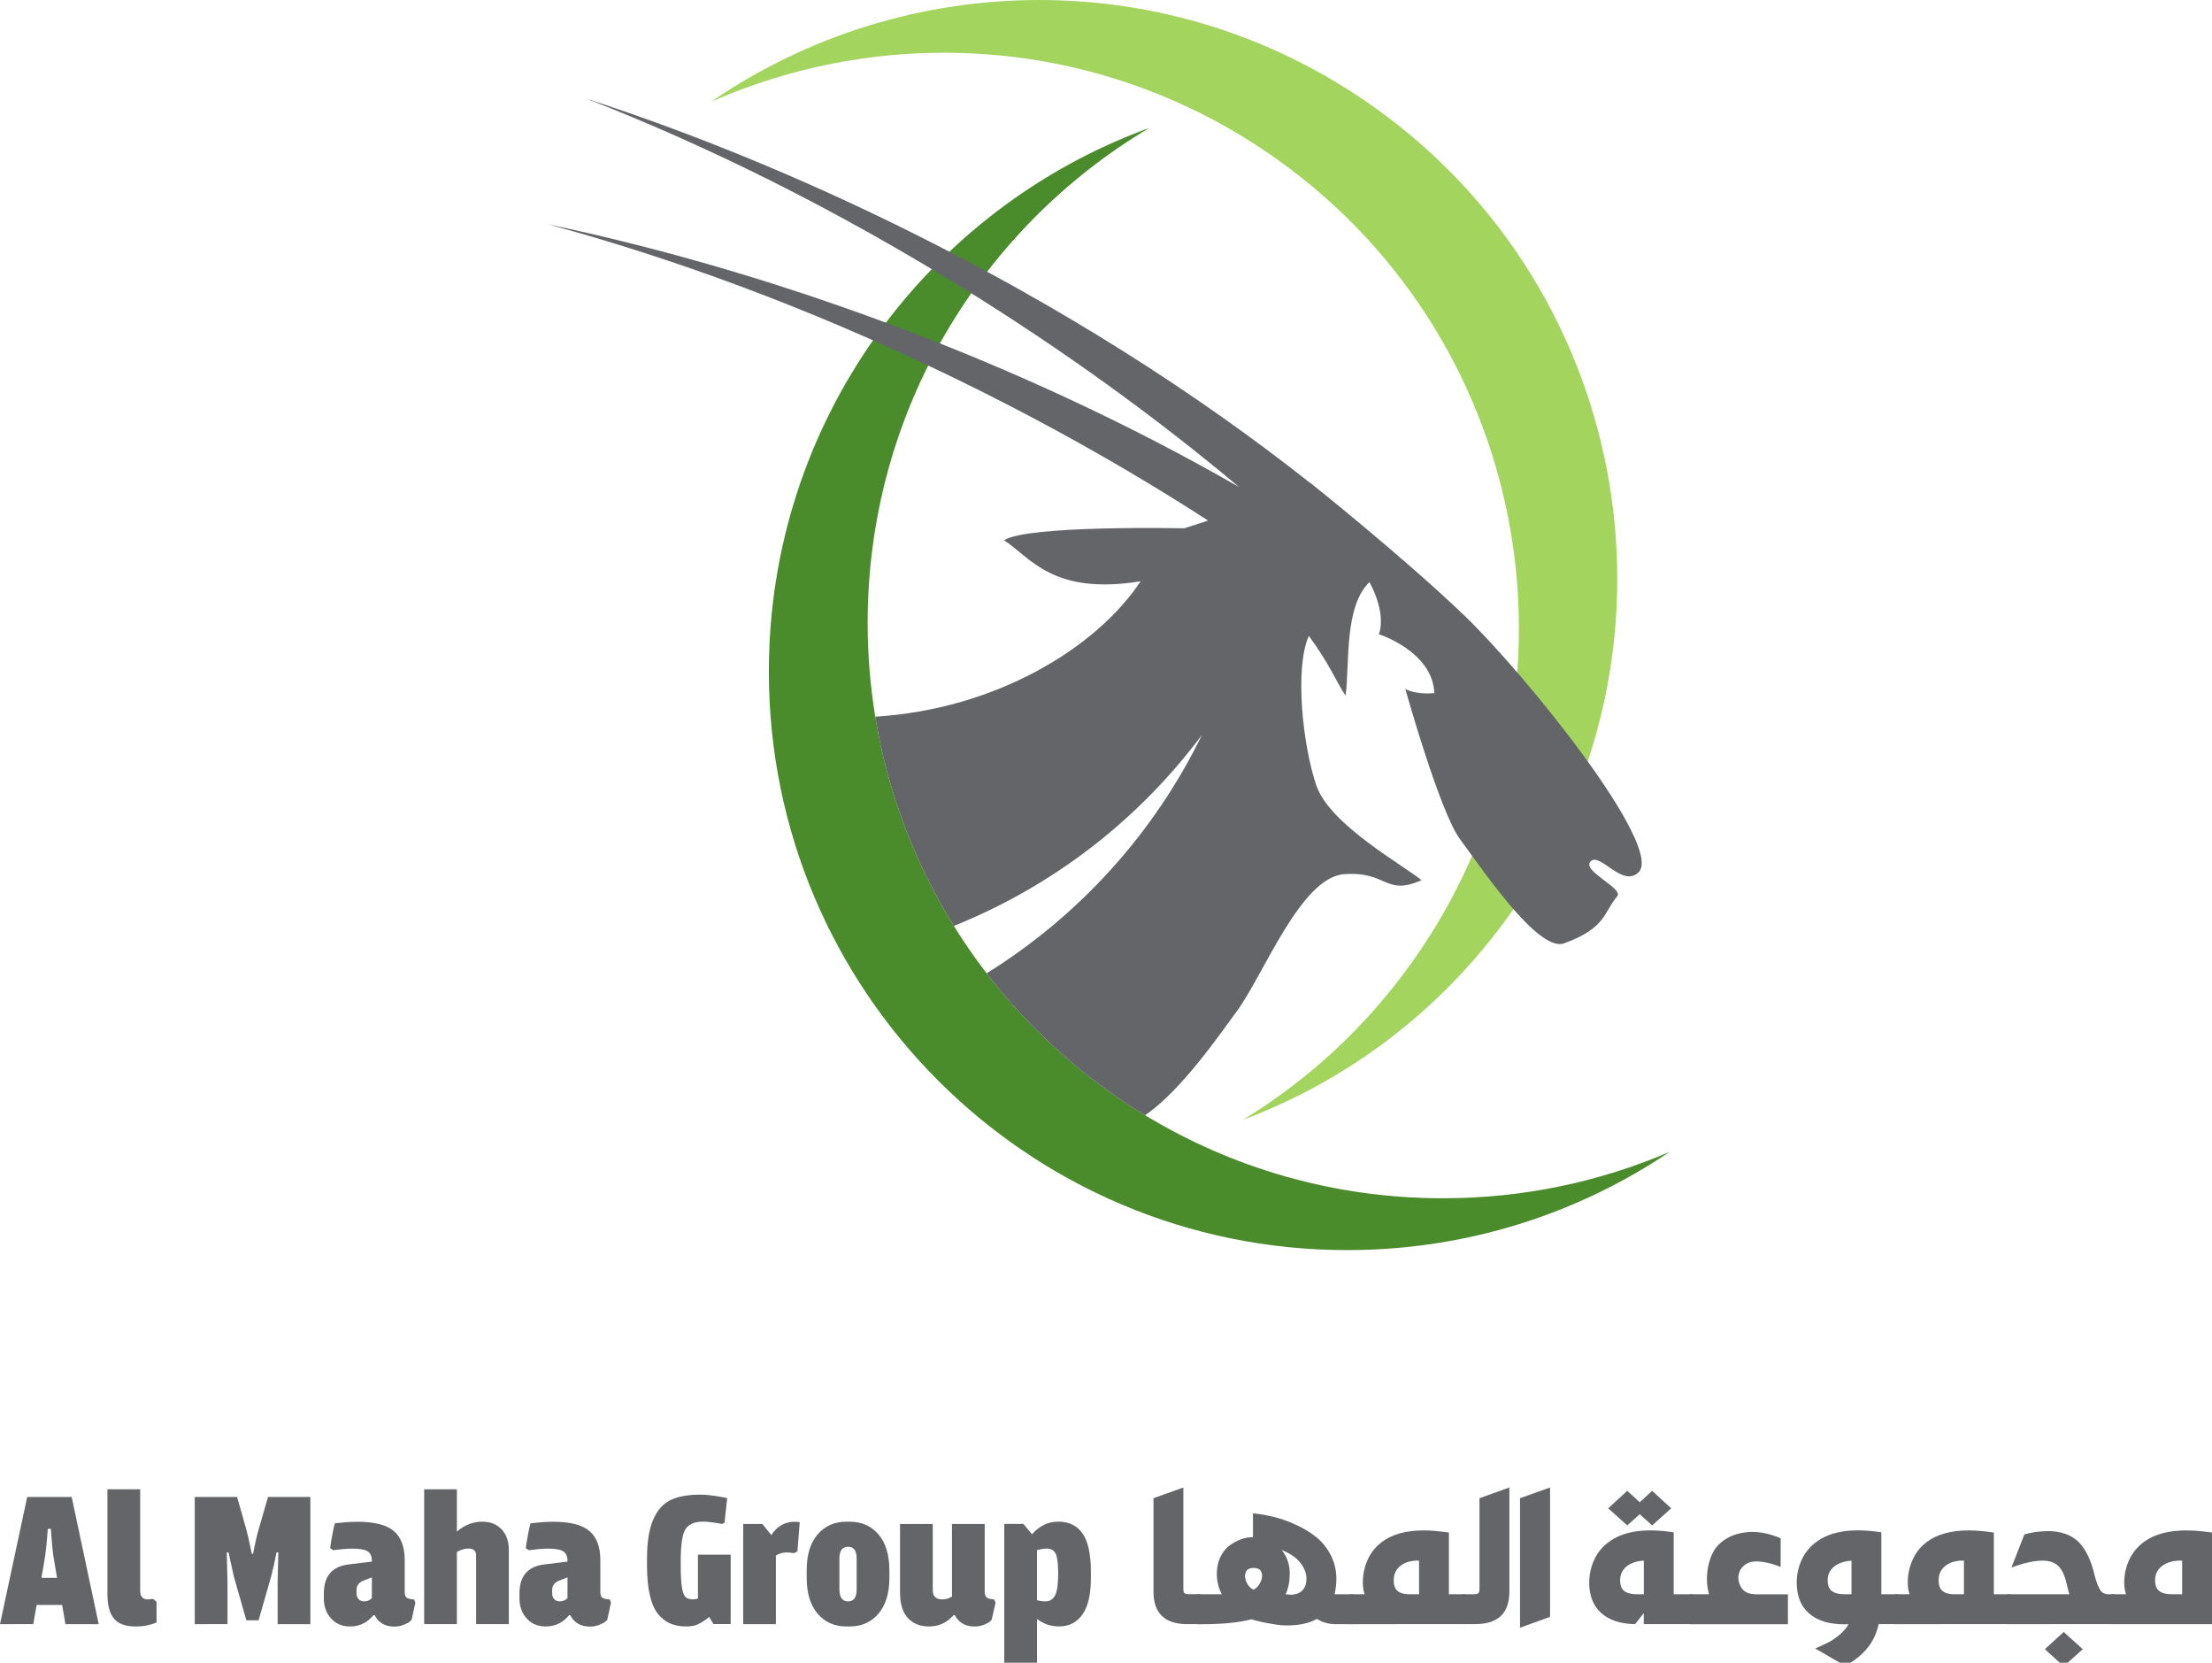 <?xml version="1.0" encoding="utf-8"?>
<!-- Generator: Adobe Illustrator 23.1.0, SVG Export Plug-In . SVG Version: 6.00 Build 0)  -->
<svg version="1.1" id="Logo" xmlns="http://www.w3.org/2000/svg" xmlns:xlink="http://www.w3.org/1999/xlink" x="0px" y="0px"
	 viewBox="0 0 5527.9 4154.1" style="enable-background:new 0 0 5527.9 4154.1;" xml:space="preserve">
<style type="text/css">
	.st0{fill:#636569;}
	.st1{fill:#A2D45E;}
	.st2{fill:#4A8B2C;}
</style>
<g>
	<g>
		<path class="st0" d="M0,4057.7l68-317.8h111.1l67.6,317.8h-83.1l-8.4-48H91.6l-8.4,48H0z M103.6,3942.1h39.1l-7.1-40.9
			c-1.8-9.2-3.3-20.6-4.7-34.2c-1.3-13.6-2.3-25-2.9-34.2l-0.9-13.3h-7.6c-2.4,33.8-5.3,61-8.9,81.8L103.6,3942.1z"/>
		<path class="st0" d="M339.1,4063.5c-25.2,0-43.3-6.5-54.2-19.6c-11-13-16.4-33.3-16.4-60.9v-262.2h81.8v253.3
			c0,14.5,6.4,21.8,19.1,21.8l13.8-1.3l8,7.6v51.1C375.7,4060.1,358.4,4063.5,339.1,4063.5z"/>
		<path class="st0" d="M486.7,4057.7v-317.8h105.8l21.8,76.9c2.4,8.6,4.8,18.3,7.3,29.1s4.4,19.5,5.6,26l2.2,10.2h3.1
			c4.4-24.3,9.5-46.1,15.1-65.3l22.2-76.9h105.8v317.8h-81.8v-105.8l1.8-73.3l-4.4-0.4c-5.3,26.7-9.8,46.4-13.3,59.1L646.3,4048
			h-30.7L584,3937.3l-12.9-59.1l-4.4,0.4l1.8,73.3v105.8H486.7z"/>
		<path class="st0" d="M875.1,4063.5c-19.9,0-35.8-6.7-47.8-20s-18-30.1-18-50.2v-12.4c0-43.3,20.7-67.4,62.2-72.4l57.8-7.1v-2.2
			c0-10.7-3.4-18.4-10.2-23.1c-6.8-4.7-19.9-7.1-39.1-7.1c-6.5,0-13.7,0.4-21.6,1.1c-7.9,0.7-14.2,1.4-18.9,2l-6.7,0.9l-7.6-4.9
			c0-3,1.5-12.6,4.4-28.9c3-16.3,5.3-27.4,7.1-33.3l7.1-0.9c5-0.6,12.3-1.3,21.8-2s18.7-1.1,27.6-1.1c42.4,0,72.7,7.7,90.9,23.1
			c18.2,15.4,27.3,39.7,27.3,72.9v79.6c0,5.3,1,9.3,2.9,12s5.4,4.4,10.4,5.3l10.2,1.3l3.1,8l-9.3,42.7c-1.2,1.2-2.8,2.7-4.9,4.7
			c-2.1,1.9-6.8,4.4-14.2,7.6c-7.4,3.1-15.4,4.7-24,4.7c-23.1,0-39.6-9.5-49.3-28.4h-3.1C917.9,4054,898.5,4063.5,875.1,4063.5z
			 M910.2,4000.8c7.4,0,13.8-2.7,19.1-8v-52l-19.6,7.6c-12.4,4.7-18.7,12.6-18.7,23.6v8.9c0,5.9,1.7,10.7,5.1,14.4
			C899.6,3999,904.3,4000.8,910.2,4000.8z"/>
		<path class="st0" d="M1060,4057.7v-336.9h81.8v104.9h0.9c18.7-16,39.6-24,62.7-24c20.1,0,36.2,6.4,48.2,19.3
			c12,12.9,18,29.9,18,50.9v185.8h-81.8v-172c0-11.3-6.4-16.9-19.1-16.9c-8.9,0-18.5,2.8-28.9,8.4v180.4H1060V4057.7z"/>
		<path class="st0" d="M1364,4063.5c-19.9,0-35.8-6.7-47.8-20s-18-30.1-18-50.2v-12.4c0-43.3,20.7-67.4,62.2-72.4l57.8-7.1v-2.2
			c0-10.7-3.4-18.4-10.2-23.1c-6.8-4.7-19.9-7.1-39.1-7.1c-6.5,0-13.7,0.4-21.6,1.1c-7.9,0.7-14.2,1.4-18.9,2l-6.7,0.9l-7.6-4.9
			c0-3,1.5-12.6,4.4-28.9c3-16.3,5.3-27.4,7.1-33.3l7.1-0.9c5-0.6,12.3-1.3,21.8-2s18.7-1.1,27.6-1.1c42.4,0,72.7,7.7,90.9,23.1
			c18.2,15.4,27.3,39.7,27.3,72.9v79.6c0,5.3,1,9.3,2.9,12s5.4,4.4,10.4,5.3l10.2,1.3l3.1,8l-9.3,42.7c-1.2,1.2-2.8,2.7-4.9,4.7
			c-2.1,1.9-6.8,4.4-14.2,7.6c-7.4,3.1-15.4,4.7-24,4.7c-23.1,0-39.6-9.5-49.3-28.4h-3.1C1406.8,4054,1387.4,4063.5,1364,4063.5z
			 M1399.1,4000.8c7.4,0,13.8-2.7,19.1-8v-52l-19.6,7.6c-12.4,4.7-18.7,12.6-18.7,23.6v8.9c0,5.9,1.7,10.7,5.1,14.4
			C1388.5,3999,1393.2,4000.8,1399.1,4000.8z"/>
		<path class="st0" d="M1715.5,4063.5c-15.4,0-28.9-2.4-40.4-7.3s-21.9-13-30.9-24.2c-9-11.3-15.9-27-20.4-47.3
			c-4.6-20.3-6.9-44.8-6.9-73.6v-16.9c0-41.2,5.1-73.6,15.3-97.3c10.2-23.7,24.7-40.1,43.3-49.1c18.7-9,43.3-13.6,73.8-13.6
			c9.2,0,19.5,0.7,30.9,2.2s20.5,3,27.3,4.4l9.8,2.2l-6.7,61.3l-5.8,3.1c-21-3.8-36.7-5.8-47.1-5.8c-22.2,0-37.2,6.4-44.9,19.3
			c-7.7,12.9-11.6,38.3-11.6,76.2v15.1c0,24.3,1,42.4,3.1,54.4s5.1,19.9,9.1,23.6c4,3.7,10.1,5.6,18.4,5.6c1.8,0,5.9-0.6,12.4-1.8
			v-109.8h81.8v173.3h-43.1l-10.7-17.8c-9.8,8-18.7,13.9-26.9,17.8C1737.4,4061.5,1727.4,4063.5,1715.5,4063.5z"/>
		<path class="st0" d="M1857.3,4057.7v-250.2h48l22.2,27.6c14.5-22.2,34.2-33.3,59.1-33.3l12,0.9l-5.8,73.3l-9.3,4.4
			c-5.6-1.2-11.6-1.8-17.8-1.8c-9.8,0-18.7,2.5-26.7,7.6v171.6h-81.7V4057.7z"/>
		<path class="st0" d="M2115.5,4063.5c-30.2,0-54.4-10.7-72.4-32.2c-18.1-21.5-27.1-51-27.1-88.7v-20c0-37.9,9-67.6,27.1-88.9
			c18.1-21.3,42.2-32,72.4-32h7.6c30.2,0,54.4,10.7,72.4,32c18.1,21.3,27.1,51,27.1,88.9v20c0,37.6-9,67.2-27.1,88.7
			s-42.2,32.2-72.4,32.2H2115.5z M2119.5,4000.8c14.2,0,21.3-9.9,21.3-29.8v-77.3c0-19.6-7.1-29.3-21.3-29.3
			c-14.5,0-21.8,9.8-21.8,29.3v77.3C2097.8,3990.9,2105,4000.8,2119.5,4000.8z"/>
		<path class="st0" d="M2321.7,4063.5c-22.2,0-39.9-7-52.9-21.1s-19.6-35.3-19.6-63.8v-171.1h81.8v165.3c0,15.4,8,23.1,24,23.1
			c8.6,0,16.6-2.4,24-7.1v-181.3h81.8v169.8c0,10.1,4.6,15.9,13.8,17.3l9.8,1.3l3.6,8l-9.8,42.7c-0.9,1.2-2.4,2.7-4.4,4.7
			c-2.1,1.9-6.8,4.4-14.2,7.6c-7.4,3.1-15.4,4.7-24,4.7c-22.8,0-39.4-9.5-49.8-28.4h-2.7C2366.5,4054,2346,4063.5,2321.7,4063.5z"/>
		<path class="st0" d="M2509.7,4154.1v-346.7h48l21.3,25.8c18.4-21,40.3-31.6,65.8-31.6c26.7,0,46.9,9.9,60.7,29.8
			c13.8,19.9,20.7,52,20.7,96.4v14.2c0,41.2-7,71.7-21.1,91.6c-14.1,19.9-33.4,29.8-58,29.8c-21,0-39.3-6.1-54.7-18.2h-0.9v108.9
			H2509.7z M2613.3,4000.8c10.1,0,17.8-4.8,23.1-14.4c5.3-9.6,8-27,8-52.2v-5.3c0-22.8-2.1-38.5-6.2-47.1
			c-4.2-8.6-11.7-12.9-22.7-12.9c-6.2,0-14.2,1.3-24,4v125.3C2598.6,3999.9,2605.9,4000.8,2613.3,4000.8z"/>
		<path class="st0" d="M2967.5,4057.7c-56.6,0-84.9-27.1-84.9-81.3V3743l74.7-26.7v253.8c0,5.3,1,8.8,3.1,10.4
			c2.1,1.6,5.8,2.4,11.1,2.4h27.6v74.7h-31.6V4057.7z"/>
		<path class="st0" d="M2992.4,4057.7V3983h60.9c-8.3-16-12.4-33-12.4-51.1c0-15.7,3-29.7,8.9-42s13.6-21.8,22.9-28.7
			c9.3-6.8,19-12,28.9-15.6s19.8-5.3,29.6-5.3v-59.6c17.2,1.8,34.6,4.8,52.2,9.1c17.6,4.3,36,10.8,55.1,19.6
			c19.1,8.7,36,19,50.7,30.7s26.7,26.6,36.2,44.7c9.5,18.1,14.2,37.9,14.2,59.6c0,13.3-1.5,26.2-4.4,38.7h46.2v74.7h-42.2
			c-19,0-35-4.4-48-13.3c-13.6,7.7-29.7,12.7-48.2,14.9s-36.1,2.1-52.7-0.4c-16.6-2.5-29.9-5-40-7.3c-10.1-2.4-17.6-4.4-22.7-6.2
			c-31.1,8.3-72.7,12.4-124.9,12.4h-10.3V4057.7z M3132.4,3971.5c6.5-2.7,12.1-8.4,16.9-17.1c4.7-8.7,5.9-17.1,3.6-25.1
			c-2.4-8-9-12-20-12s-17.7,4-20.2,12s-1.5,16.4,3.1,25.1C3120.3,3963.1,3125.9,3968.8,3132.4,3971.5z M3212.9,3983
			c16.3,2.7,29,0.5,38.2-6.4c9.2-7,13.8-17.8,13.8-32.7c0-13.3-5.2-26.6-15.6-39.8c-10.4-13.2-25.8-23.6-46.2-31.3
			c13.3,16,20,35.7,20,59.1C3223.1,3950.6,3219.7,3967.6,3212.9,3983z"/>
		<path class="st0" d="M3374.6,4057.7V3983h35.6c-3-8.6-4.4-18.4-4.4-29.3c0-19.6,3.9-38.3,11.8-56.2c7.8-17.9,19.6-32.8,35.3-44.7
			c25.5-19.6,60.9-29.3,106.2-29.3c16.3,0,36.9,1.8,61.8,5.3V3983h41.3v74.7H3374.6z M3521.3,3983h24.9v-84
			c-18.7-0.6-33.9,3.6-45.6,12.4c-11.7,8.9-17.6,21-17.6,36.4c0,13,3.3,22.2,10,27.3C3499.7,3980.4,3509.1,3983,3521.3,3983z"/>
		<path class="st0" d="M3655.5,4057.7V3983h27.6c5.3,0,9-0.8,11.1-2.4c2.1-1.6,3.1-5.1,3.1-10.4V3743l74.7-26.7v260
			c0,54.2-28.4,81.3-85.3,81.3L3655.5,4057.7L3655.5,4057.7z"/>
		<path class="st0" d="M3798.6,4066.6V3743l75.1-26.7v323.1L3798.6,4066.6z"/>
		<path class="st0" d="M4086.2,4057.7c-36.4-0.6-64.7-9.8-84.7-27.8c-20-17.9-30-43.3-30-76.2c0-19.6,4.1-38.3,12.2-56.2
			c8.1-17.9,20.2-32.8,36.2-44.7c36.7-27.6,91-35.7,162.7-24.4V3983h47.1v74.7h-121.8v-27.6L4086.2,4057.7z M4066.6,3811l-47.6-42.7
			l47.6-43.6l31.1,28.4l31.1-28.4l47.6,43.6l-47.6,42.7l-31.1-28L4066.6,3811z M4090.2,3983h17.8v-84c-18.7,1.2-33.2,6.2-43.6,14.9
			c-10.4,8.7-15.6,20.1-15.6,34c0,13,3.6,22.2,10.7,27.3C4066.6,3980.4,4076.8,3983,4090.2,3983z"/>
		<path class="st0" d="M4223.1,4057.7V3983h47.6c-4.7-18.7-6.2-36.7-4.2-54.2c1.9-17.5,6.1-33.2,12.7-47.1
			c6.5-13.9,16.9-25.6,31.1-35.1s31.4-15.6,51.6-18.2c27-3.6,56.3,1.3,88,14.7v71.6c-16.6-6.5-31.3-10.7-44.2-12.4
			c-12.9-1.8-23-1.7-30.2,0.2c-7.3,1.9-13.3,5.1-18,9.6c-4.7,4.4-7.9,8.7-9.6,12.7c-1.6,4-2.7,8.1-3.3,12.2
			c-1.5,10.7,1.3,21,8.2,31.1c7,10.1,19.3,15.1,37.1,15.1h78.2v74.7h-245V4057.7z"/>
		<path class="st0" d="M4611.5,4162.1l-75.1-43.6c13.9-6.2,24.9-11.3,32.9-15.3s17-10.1,26.9-18.2c9.9-8.2,17.7-17.1,23.3-26.9
			h-10.7c-37.6,0-66.8-9-87.6-26.9c-20.7-17.9-31.1-43.8-31.1-77.6c0-19.6,4.1-38.3,12.2-56.2s20.2-32.8,36.2-44.7
			c36.7-27.6,91.1-35.7,163.1-24.4V3983h41.3v74.7h-48c-5,22.5-14.1,42-27.1,58.4C4654.9,4132.6,4636.1,4147.9,4611.5,4162.1z
			 M4608.8,3983h18.2v-84c-18.7,1.5-33.3,6.5-43.8,15.1s-15.8,19.9-15.8,33.8c0,13,3.6,22.2,10.7,27.3
			C4585.3,3980.4,4595.5,3983,4608.8,3983z"/>
		<path class="st0" d="M4736.4,4057.7V3983h35.6c-3-8.6-4.4-18.4-4.4-29.3c0-19.6,3.9-38.3,11.8-56.2c7.8-17.9,19.6-32.8,35.3-44.7
			c25.5-19.6,60.9-29.3,106.2-29.3c16.3,0,36.9,1.8,61.8,5.3V3983h41.3v74.7H4736.4z M4883.1,3983h24.9v-84
			c-18.7-0.6-33.9,3.6-45.6,12.4c-11.7,8.9-17.6,21-17.6,36.4c0,13,3.3,22.2,10,27.3C4861.5,3980.4,4870.9,3983,4883.1,3983z"/>
		<path class="st0" d="M5017.3,4057.7V3983h154.2c-0.9-2.4-3-10.1-6.2-23.1c-0.6-1.8-0.9-3.1-0.9-4c-4.7-20.4-11.8-35.1-21.1-44
			s-23-13.2-41.1-12.9c-21.3,0.6-46.5,6.4-75.6,17.3l32.4-82.7c15.4-5,35.1-7.8,59.1-8.4c33.2,0.3,58.8,9.6,76.9,27.8
			s31.6,46.9,40.4,86c4.4,15.7,8.9,27,13.3,33.8s11.3,10.2,20.4,10.2h14.7v74.7L5017.3,4057.7L5017.3,4057.7z M5157.3,4163
			l-47.1-42.7l47.1-43.1l47.6,43.1L5157.3,4163z"/>
		<path class="st0" d="M5277.3,4057.7V3983h35.6c-3-9.8-4.4-19.6-4.4-29.3c0-19.6,4.1-38.2,12.2-56s20.2-32.7,36.2-44.9
			c26.1-19.6,62.2-29.3,108.4-29.3c16.3,0,37.2,1.8,62.7,5.3v228.9H5277.3z M5427.1,3983h26.2v-84c-20.2-0.6-36.4,3.6-48.9,12.4
			c-12.4,8.9-18.7,21-18.7,36.4c0,13,3.6,22.2,10.7,27.3C5403.5,3980.4,5413.7,3983,5427.1,3983z"/>
	</g>
</g>
<g>
	<path class="st1" d="M3528.9,2403.8c460.8-646.6,310.1-1544.3-336.5-2005.1C2764.1,93.5,2225.6,56.6,1776.9,254.4
		C2263.2-80.2,2926.4-94,3435,268.4C4085,731.6,4236.5,1634,3773.3,2284c-173.2,243-407.7,416.3-667.5,513.9
		C3267.4,2699.6,3412.2,2567.6,3528.9,2403.8z"/>
	<path class="st2" d="M3605.9,2993.7c-272.5,0-527.2-75.8-744.3-207.5c-352-213.4-605.1-573.7-674.3-995.8
		c-12.5-76.3-19-154.5-19-234.3c0-525.9,282.4-985.9,703.9-1236.5c-554.7,201.9-950.8,733.9-950.8,1358.4
		c0,798.2,647,1445.2,1445.2,1445.2c298.4,0,575.7-90.4,805.9-245.4C3998.6,2952.4,3807.1,2993.7,3605.9,2993.7z"/>
	<path class="st0" d="M3659.2,1537.5c-153.6-147.2-384.1-330.7-384.1-330.7l-0.4,0.2c-285.8-226.2-626-442.4-1005.6-630.7
		c-271.8-134.9-542.7-245-804.3-330.1c305.1,118.8,623.3,276.8,939.1,472c253.1,156.4,485.5,324.9,692.8,498.7
		c-267.5-153.7-568.3-294.9-893.4-414.7c-284.7-105-565.8-185.5-835-242.1c316.1,85.4,649.4,208.5,984.3,368.8
		c238.5,114.1,461.8,239.4,666.3,371.6l-6.3,2.3l-53.3,17.1c0,0-392.6-8.5-450.2,29.9c64,40.5,119.5,138.7,341.4,102.4
		c-110.7,167.1-362.4,319.9-663.2,338.3c31,189.3,99,366.1,196.3,522.8c246.8-98.9,461.8-264.7,620.1-477.3
		c-120.4,247.4-308.6,453.2-538.1,595.7c108.6,141.3,242.9,261.8,395.9,354.6c92.6-62.4,194.6-213.5,228.3-258.4
		c66.4-88.3,159.7-335.2,268.5-343.8c108.8-8.5,102.4,55.5,194.2,14.9c-46.9-38.4-229.4-138.7-263-236.9
		c-33.6-98.2-54.9-292.3-18.7-373.4c53.3,72.5,64,106.7,91.8,149.4c10.7-79-4.3-221.9,59.7-283.8c44.8,83.2,23.5,130.2,23.5,130.2
		s134.4,42.7,138.7,147.2c-49.1,4.3-72.6-10.4-72.6-10.4s86.1,307.2,136.6,375.2c56.9,76.7,196.3,283.8,260.3,260.3
		c105.9-38.8,98.2-77.2,132.8-117.7c16.7-19.6-90.1-63.6-66.6-87.1s79,66.1,119.5,27.7C4160.5,2117.2,3812.8,1684.8,3659.2,1537.5z"
		/>
</g>
</svg>
